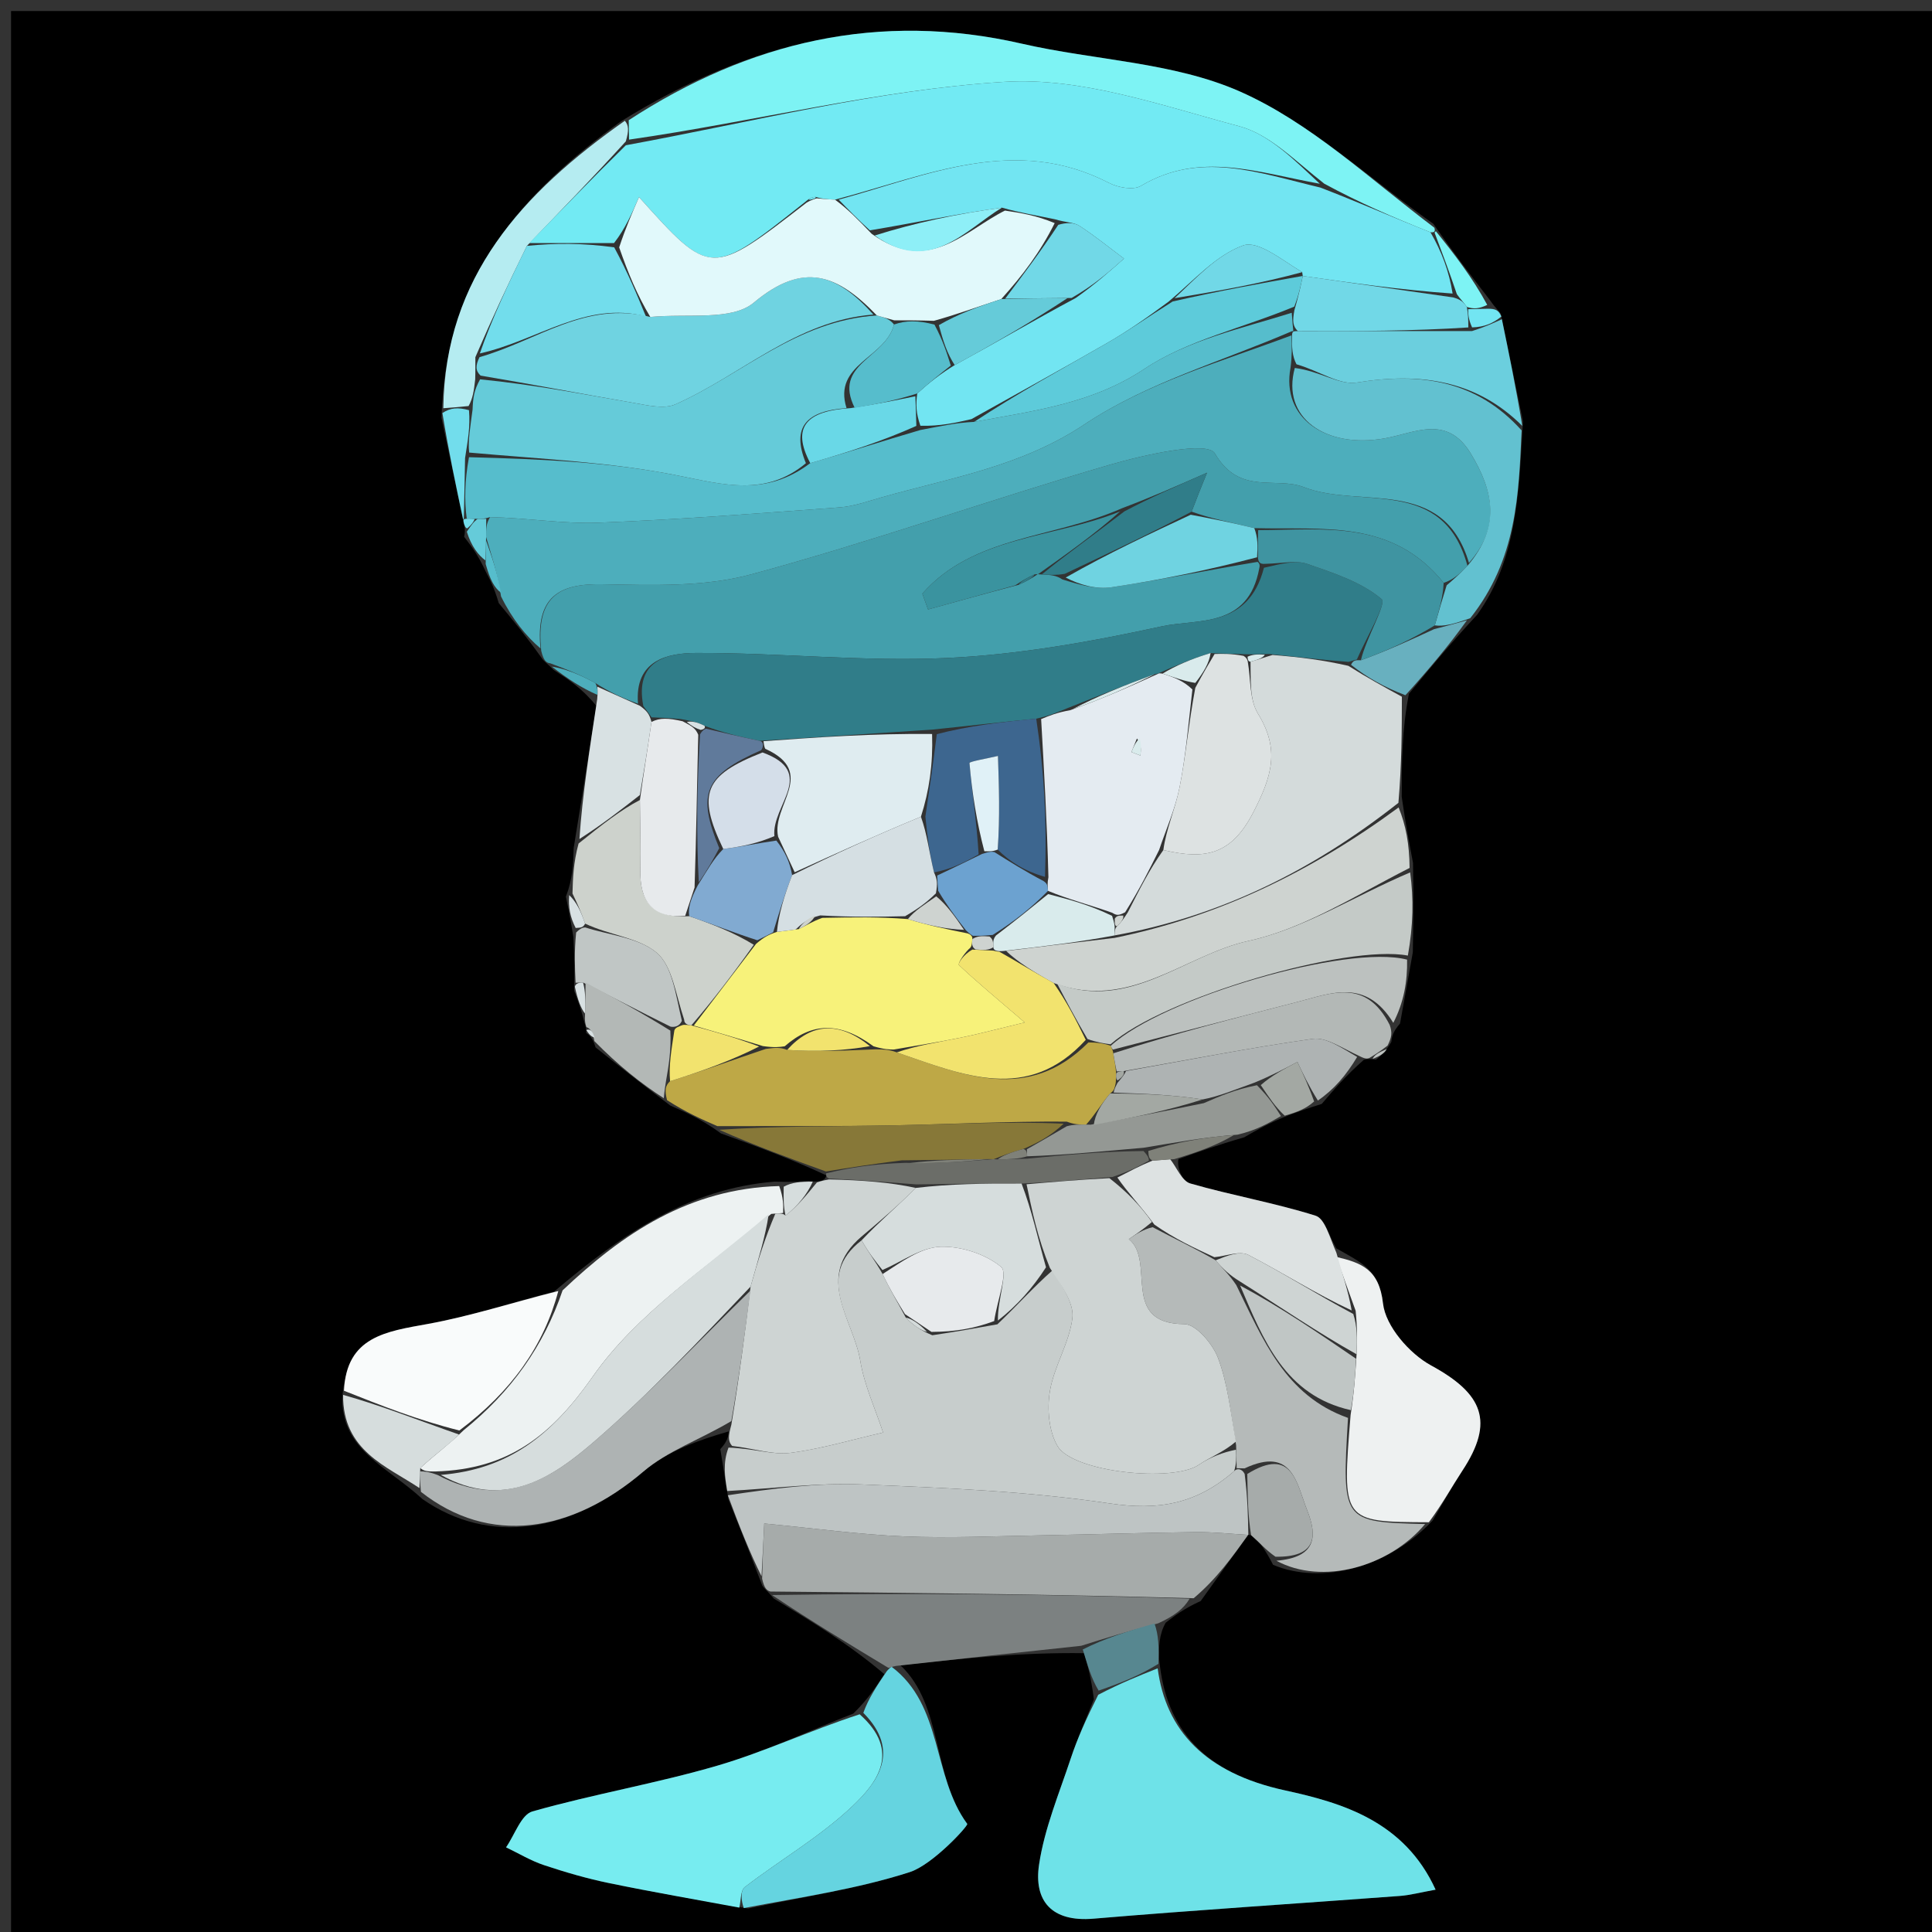 <svg version="1.1" id="Layer_1" xmlns="http://www.w3.org/2000/svg" xmlns:xlink="http://www.w3.org/1999/xlink" x="0px" y="0px"
	 width="100%" viewBox="0 0 175 175" enable-background="new 0 0 175 175" xml:space="preserve">
<rect x="0" y="0" width="175" height="175" fill="#333333" stroke="none"/>
<path fill="#000000" opacity="1" stroke="none" 
	d="
M1,61 
	C1,40.667 1,20.833 1,1 
	C59.333,1 117.667,1 176,1 
	C176,59.333 176,117.667 176,176 
	C117.667,176 59.333,176 1,176 
	C1,137.833 1,99.667 1,61 
M42.043,48.624 
	C42.683,49.458 43.322,50.293 43.994,51.766 
	C44.381,52.495 44.767,53.224 45.175,54.627 
	C46.427,56.138 47.678,57.649 49.067,59.605 
	C49.247,59.885 49.504,60.043 50.147,60.683 
	C51.44,61.513 52.732,62.342 54.027,63.95 
	C53.391,67.963 52.755,71.977 51.965,76.806 
	C51.929,78.182 51.892,79.558 51.26,81.221 
	C51.459,82.17 51.657,83.119 51.939,84.893 
	C52.005,86.269 52.071,87.645 52.004,89.735 
	C52.319,90.558 52.634,91.381 52.943,92.636 
	C52.943,92.636 53.119,93.032 53.1,93.569 
	C53.389,93.77 53.678,93.972 53.945,94.87 
	C56.009,96.511 58.072,98.152 60.721,100.143 
	C62.142,100.764 63.562,101.385 65.305,102.665 
	C68.474,103.814 71.642,104.963 74.835,106.458 
	C74.835,106.458 74.846,106.801 74.418,106.945 
	C74.418,106.945 73.995,107.102 73.245,106.97 
	C72.491,107.03 71.737,107.089 70.168,107.031 
	C62.405,107.66 56.402,111.724 50.182,116.998 
	C46.37,117.996 42.599,119.226 38.732,119.927 
	C34.982,120.607 31.381,121.056 30.997,126.72 
	C31.036,131.418 35.042,132.81 38.252,135.777 
	C44.326,140.011 51.755,138.86 58.277,133.294 
	C60.473,131.42 63.403,130.407 66.004,129.657 
	C65.965,130.092 65.927,130.527 65.245,131.263 
	C65.453,132.528 65.662,133.793 65.986,135.824 
	C66.972,138.28 67.958,140.736 69.052,143.636 
	C69.232,143.9 69.475,144.075 70.093,144.797 
	C73.505,146.864 76.917,148.932 80.1,151.642 
	C79.387,152.745 78.674,153.847 77.297,155.213 
	C73.207,156.808 69.203,158.696 65.006,159.924 
	C59.482,161.54 53.768,162.507 48.228,164.078 
	C47.207,164.368 46.624,166.206 45.839,167.33 
	C46.982,167.877 48.085,168.547 49.278,168.944 
	C51.211,169.589 53.181,170.161 55.175,170.572 
	C59.091,171.381 63.035,172.059 67.777,172.874 
	C72.67,171.825 77.667,171.102 82.406,169.575 
	C84.494,168.902 87.727,165.365 87.612,165.208 
	C84.421,160.867 85.439,154.483 81.552,150.831 
	C87.013,150.245 92.475,149.66 98.216,149.744 
	C98.53,150.885 98.845,152.027 99.084,153.924 
	C98.379,155.709 97.59,157.466 96.987,159.285 
	C95.935,162.457 94.612,165.61 94.12,168.88 
	C93.624,172.169 95.241,174.116 99.05,173.793 
	C108.294,173.011 117.553,172.425 126.805,171.734 
	C127.722,171.666 128.625,171.42 130.036,171.166 
	C127.214,164.976 121.606,163.305 116.41,162.176 
	C109.133,160.596 105.596,156.719 104.998,150.3 
	C104.976,149.202 104.953,148.104 105.589,146.984 
	C106.401,146.354 107.212,145.724 108.761,145.017 
	C110.193,143.021 111.625,141.025 113.052,139.027 
	C113.052,139.027 113.073,139.025 113.571,139.088 
	C114.096,139.73 114.621,140.372 115.316,141.742 
	C119.737,143.599 125.773,141.98 129.77,137.721 
	C130.669,136.208 131.512,134.659 132.477,133.189 
	C135.371,128.776 134.35,126.252 129.622,123.679 
	C127.66,122.611 125.501,120.119 125.273,118.07 
	C124.927,114.969 123.316,114.386 121.039,113.069 
	C120.426,112.048 120.014,110.384 119.163,110.117 
	C115.442,108.948 111.567,108.278 107.814,107.197 
	C107.059,106.979 106.594,105.757 106.74,104.991 
	C108.502,104.356 110.263,103.72 112.7,103.017 
	C113.809,102.375 114.918,101.734 116.712,101.023 
	C117.49,100.736 118.267,100.45 119.722,99.993 
	C120.827,98.697 121.932,97.401 123.538,95.997 
	C123.701,95.945 123.863,95.892 124.643,95.98 
	C125.051,95.656 125.459,95.332 126.026,94.377 
	C126.072,93.946 126.119,93.516 126.816,92.706 
	C127.155,90.801 127.494,88.896 127.973,86.259 
	C128.013,83.83 128.053,81.401 127.992,78.164 
	C127.662,76.442 127.331,74.721 126.966,72.168 
	C126.971,69.147 126.977,66.126 127.621,62.842 
	C129.482,60.583 131.343,58.325 133.794,55.691 
	C137.398,50.668 137.565,44.815 137.951,38.173 
	C137.314,35.087 136.676,32.001 135.944,28.434 
	C135.763,28.122 135.493,27.961 135.009,27.252 
	C133.373,25.136 131.737,23.02 129.834,20.274 
	C124.04,16.186 118.684,11.105 112.324,8.294 
	C106.283,5.624 99.16,5.472 92.57,3.959 
	C79.635,0.99 67.887,3.771 56.249,10.99 
	C47.329,17.45 40.301,25.084 39.991,37.85 
	C40.644,40.917 41.297,43.984 42.035,47.516 
	C42.035,47.516 42.192,47.961 42.043,48.624 
z"/>
<path fill="#439FAC" opacity="1" stroke="none" 
	d="
M49.836,60.078 
	C49.504,60.043 49.247,59.885 49.025,58.955 
	C48.516,54.09 50.569,52.846 54.564,52.921 
	C59.057,53.007 63.76,53.183 68.023,52.03 
	C78.942,49.077 89.63,45.279 100.495,42.107 
	C103.668,41.181 109.368,39.916 110.04,41.067 
	C112.29,44.917 115.516,43.12 118.128,44.133 
	C123.218,46.109 130.715,43.088 132.922,51.251 
	C132.202,52.013 131.62,52.516 130.768,52.796 
	C126.103,47.003 119.895,48.014 113.615,47.837 
	C111.463,47.312 109.66,46.968 107.938,46.344 
	C108.385,45.158 108.752,44.253 109.333,42.817 
	C106.435,44.091 104.231,45.06 101.642,46.032 
	C95.436,48.783 88.145,48.513 83.547,53.775 
	C83.719,54.251 83.891,54.728 84.063,55.204 
	C86.698,54.474 89.333,53.745 92.264,52.973 
	C93.048,52.624 93.535,52.317 94.009,52.004 
	C93.996,51.998 94.002,52.027 94.361,52.035 
	C95.195,52.078 95.672,52.112 96.228,52.484 
	C97.77,52.964 99.278,53.404 100.689,53.193 
	C105.088,52.537 109.451,51.634 113.912,50.895 
	C113.997,50.964 114.166,51.104 114.067,51.459 
	C113.075,56.951 108.445,56.034 105.246,56.731 
	C98.845,58.126 92.307,59.295 85.781,59.601 
	C78.221,59.956 70.612,59.118 63.025,59.146 
	C60.436,59.155 57.469,59.818 57.791,63.743 
	C56.357,63.214 55.231,62.706 53.928,61.871 
	C52.445,61.054 51.141,60.566 49.836,60.078 
z"/>
<path fill="#4DAEBC" opacity="1" stroke="none" 
	d="
M133.06,50.99 
	C130.715,43.088 123.218,46.109 118.128,44.133 
	C115.516,43.12 112.29,44.917 110.04,41.067 
	C109.368,39.916 103.668,41.181 100.495,42.107 
	C89.63,45.279 78.942,49.077 68.023,52.03 
	C63.76,53.183 59.057,53.007 54.564,52.921 
	C50.569,52.846 48.516,54.09 48.957,58.733 
	C47.678,57.649 46.427,56.138 45.383,54.021 
	C45.074,51.935 44.556,50.454 44.03,48.643 
	C44.029,47.874 44.036,47.435 44.39,46.84 
	C47.897,46.924 51.068,47.466 54.213,47.345 
	C61.505,47.063 68.787,46.494 76.068,45.957 
	C77.36,45.861 78.632,45.395 79.896,45.038 
	C86.163,43.265 92.5,42.267 98.274,38.412 
	C103.874,34.674 110.677,32.738 116.979,30.38 
	C117.02,31.49 117.035,32.231 116.896,33.307 
	C116.045,37.843 120.068,40.638 125.393,39.712 
	C128.139,39.234 131.047,37.497 133.221,41.079 
	C135.299,44.5 135.937,47.73 133.06,50.99 
z"/>
<path fill="#6EE2E8" opacity="1" stroke="none" 
	d="
M104.862,151.116 
	C105.596,156.719 109.133,160.596 116.41,162.176 
	C121.606,163.305 127.214,164.976 130.036,171.166 
	C128.625,171.42 127.722,171.666 126.805,171.734 
	C117.553,172.425 108.294,173.011 99.05,173.793 
	C95.241,174.116 93.624,172.169 94.12,168.88 
	C94.612,165.61 95.935,162.457 96.987,159.285 
	C97.59,157.466 98.379,155.709 99.477,153.513 
	C101.534,152.44 103.198,151.778 104.862,151.116 
z"/>
<path fill="#C7CDCC" opacity="1" stroke="none" 
	d="
M65.87,135.058 
	C65.662,133.793 65.453,132.528 65.99,131.122 
	C68.357,131.213 70.024,131.802 71.589,131.6 
	C74.421,131.235 77.193,130.398 79.99,129.758 
	C79.28,127.595 78.289,125.478 77.923,123.258 
	C77.309,119.534 73.708,115.691 78.045,112.346 
	C78.678,113.471 79.305,114.255 79.946,115.402 
	C80.632,116.855 81.303,117.944 82.043,119.342 
	C82.758,120.08 83.404,120.511 84.448,120.946 
	C86.564,120.634 88.284,120.32 90.344,119.956 
	C92.122,118.271 93.559,116.635 95.349,115.057 
	C96.222,116.554 97.307,118.066 97.135,119.419 
	C96.85,121.664 95.475,123.76 95.1,126.009 
	C94.833,127.606 94.997,129.618 95.782,130.974 
	C97.167,133.366 106.243,134.285 108.578,132.688 
	C109.608,131.984 110.817,131.54 111.96,131.313 
	C111.989,132.096 112.002,132.543 111.79,133.254 
	C108.332,136.279 104.856,136.826 100.528,136.181 
	C93.127,135.078 85.588,134.766 78.094,134.462 
	C74.034,134.297 69.946,134.836 65.87,135.058 
z"/>
<path fill="#77ECF0" opacity="1" stroke="none" 
	d="
M66.967,172.792 
	C63.035,172.059 59.091,171.381 55.175,170.572 
	C53.181,170.161 51.211,169.589 49.278,168.944 
	C48.085,168.547 46.982,167.877 45.839,167.33 
	C46.624,166.206 47.207,164.368 48.228,164.078 
	C53.768,162.507 59.482,161.54 65.006,159.924 
	C69.203,158.696 73.207,156.808 77.868,155.279 
	C81.66,158.643 79.439,161.498 77.179,163.632 
	C74.256,166.393 70.685,168.46 67.469,170.926 
	C67.064,171.237 67.123,172.155 66.967,172.792 
z"/>
<path fill="#7DF3F4" opacity="1" stroke="none" 
	d="
M56.949,10.887 
	C67.887,3.771 79.635,0.99 92.57,3.959 
	C99.16,5.472 106.283,5.624 112.324,8.294 
	C118.684,11.105 124.04,16.186 129.927,20.628 
	C130.02,20.982 129.939,21.061 129.574,21.041 
	C126.145,19.677 123.08,18.334 119.958,16.643 
	C117.365,14.625 115.037,12.179 112.254,11.436 
	C105.262,9.571 97.97,6.975 90.969,7.413 
	C79.568,8.126 68.302,11.023 56.978,12.647 
	C56.968,11.825 56.958,11.356 56.949,10.887 
z"/>
<path fill="#D4DBDB" opacity="1" stroke="none" 
	d="
M126.982,63.106 
	C126.977,66.126 126.971,69.147 126.668,72.721 
	C118.732,78.983 110.332,83.035 100.957,84.73 
	C100.96,84.504 100.967,84.051 101.186,83.909 
	C101.6,83.485 101.797,83.202 102.165,82.625 
	C103.222,80.552 104.106,78.773 105.376,76.997 
	C109.244,77.912 111.551,77.389 113.515,73.598 
	C115.213,70.318 115.946,67.889 113.951,64.651 
	C113.164,63.374 113.305,61.526 113.271,59.935 
	C113.969,59.753 114.42,59.573 115.267,59.326 
	C117.745,59.521 119.829,59.784 122.132,60.311 
	C123.895,61.419 125.439,62.263 126.982,63.106 
z"/>
<path fill="#CED4D3" opacity="1" stroke="none" 
	d="
M78.04,112.004 
	C73.708,115.691 77.309,119.534 77.923,123.258 
	C78.289,125.478 79.28,127.595 79.99,129.758 
	C77.193,130.398 74.421,131.235 71.589,131.6 
	C70.024,131.802 68.357,131.213 66.312,130.971 
	C65.927,130.527 65.965,130.092 66.245,129.052 
	C66.981,124.598 67.476,120.75 67.987,116.539 
	C68.666,114.108 69.329,112.039 70.228,109.938 
	C70.462,109.904 70.936,109.872 71.147,110.107 
	C72.238,109.262 73.116,108.182 73.995,107.102 
	C73.995,107.102 74.418,106.945 75.088,106.831 
	C78.177,106.905 80.597,107.093 82.954,107.601 
	C81.274,109.282 79.657,110.643 78.04,112.004 
z"/>
<path fill="#A6ABAA" opacity="1" stroke="none" 
	d="
M113.057,139.03 
	C111.625,141.025 110.193,143.021 108.125,144.767 
	C94.919,144.399 82.35,144.28 69.782,144.161 
	C69.475,144.075 69.232,143.9 69.033,142.999 
	C69.09,140.788 69.165,139.215 69.224,137.999 
	C73.848,138.442 77.866,138.999 81.901,139.167 
	C85.991,139.337 90.097,139.144 94.195,139.072 
	C98.889,138.989 103.582,138.833 108.277,138.776 
	C109.869,138.756 111.464,138.939 113.057,139.03 
z"/>
<path fill="#BEA846" opacity="1" stroke="none" 
	d="
M64.983,102.006 
	C63.562,101.385 62.142,100.764 60.421,99.652 
	C60.19,98.745 60.26,98.33 60.696,97.934 
	C63.716,96.984 66.369,96.014 69.366,95.009 
	C70.166,94.906 70.623,94.839 71.303,95.098 
	C74.026,95.293 76.525,95.163 79.347,95.045 
	C80.102,95.061 80.534,95.063 81.231,95.325 
	C87.281,97.403 93.11,99.927 98.59,94.422 
	C99.361,94.424 99.977,94.508 100.616,94.725 
	C100.641,94.857 100.799,95.075 100.841,95.407 
	C100.97,96.175 101.057,96.612 101.103,97.272 
	C101.062,97.494 101.107,97.945 101.04,98.199 
	C100.94,98.625 100.908,98.797 100.554,99.046 
	C99.707,100.05 99.182,100.977 98.364,101.888 
	C97.679,101.858 97.288,101.844 96.618,101.596 
	C91.25,101.559 86.161,101.828 81.069,101.93 
	C75.709,102.038 70.345,101.987 64.983,102.006 
z"/>
<path fill="#B5BAB9" opacity="1" stroke="none" 
	d="
M112.016,132.99 
	C112.002,132.543 111.989,132.096 111.966,130.911 
	C111.443,127.762 111.187,125.252 110.316,122.977 
	C109.832,121.712 108.327,119.944 107.275,119.938 
	C101.4,119.91 104.726,114.219 102.244,112.238 
	C102.891,111.799 103.538,111.36 104.406,111.157 
	C106.416,112.222 108.206,113.049 110.113,114.157 
	C110.809,114.973 111.389,115.507 111.982,116.405 
	C114.428,121.365 116.379,126.397 122.102,128.433 
	C121.55,137.854 121.55,137.854 129.087,138.05 
	C125.773,141.98 119.737,143.599 115.614,141.371 
	C119.197,141.069 119.362,139.213 118.408,136.814 
	C117.446,134.393 117.097,130.961 112.732,133.007 
	C112.493,133.002 112.016,132.99 112.016,132.99 
z"/>
<path fill="#EDF2F2" opacity="1" stroke="none" 
	d="
M70.936,109.872 
	C70.936,109.872 70.462,109.904 69.863,109.955 
	C63.973,114.836 57.691,118.972 53.683,124.699 
	C49.942,130.047 46.048,133.09 39.452,133.285 
	C38.795,133.289 38.419,133.283 38.069,132.976 
	C39.389,131.755 40.683,130.835 42,129.546 
	C46.326,126.041 49.255,121.905 50.96,116.88 
	C56.402,111.724 62.405,107.66 70.581,107.432 
	C70.974,108.513 70.955,109.192 70.936,109.872 
z"/>
<path fill="#EEF1F1" opacity="1" stroke="none" 
	d="
M129.428,137.885 
	C121.55,137.854 121.55,137.854 122.338,128.161 
	C122.676,125.997 122.753,124.535 122.88,122.67 
	C122.933,121.194 122.936,120.12 122.793,118.725 
	C122.115,116.887 121.583,115.369 121.05,113.852 
	C123.316,114.386 124.927,114.969 125.273,118.07 
	C125.501,120.119 127.66,122.611 129.622,123.679 
	C134.35,126.252 135.371,128.776 132.477,133.189 
	C131.512,134.659 130.669,136.208 129.428,137.885 
z"/>
<path fill="#BEC4C4" opacity="1" stroke="none" 
	d="
M111.79,133.254 
	C112.016,132.99 112.493,133.002 112.739,133.507 
	C113.015,135.683 113.044,137.354 113.073,139.025 
	C113.073,139.025 113.052,139.027 113.055,139.028 
	C111.464,138.939 109.869,138.756 108.277,138.776 
	C103.582,138.833 98.889,138.989 94.195,139.072 
	C90.097,139.144 85.991,139.337 81.901,139.167 
	C77.866,138.999 73.848,138.442 69.224,137.999 
	C69.165,139.215 69.09,140.788 68.979,142.777 
	C67.958,140.736 66.972,138.28 65.928,135.441 
	C69.946,134.836 74.034,134.297 78.094,134.462 
	C85.588,134.766 93.127,135.078 100.528,136.181 
	C104.856,136.826 108.332,136.279 111.79,133.254 
z"/>
<path fill="#AEB3B3" opacity="1" stroke="none" 
	d="
M38.044,133.278 
	C38.419,133.283 38.795,133.289 39.642,133.607 
	C45.666,136.799 50.012,133.872 53.856,130.547 
	C58.798,126.272 63.287,121.475 67.972,116.902 
	C67.476,120.75 66.981,124.598 66.242,128.723 
	C63.403,130.407 60.473,131.42 58.277,133.294 
	C51.755,138.86 44.326,140.011 38.13,135.131 
	C38.021,134.083 38.032,133.68 38.044,133.278 
z"/>
<path fill="#CED3D0" opacity="1" stroke="none" 
	d="
M100.953,84.956 
	C110.332,83.035 118.732,78.983 126.686,73.137 
	C127.331,74.721 127.662,76.442 127.681,78.617 
	C122.626,81.195 118.062,84.141 113.091,85.226 
	C107.313,86.487 102.335,91.611 95.443,89.043 
	C93.654,88.06 92.178,87.133 91.132,86.136 
	C94.692,85.696 97.823,85.326 100.953,84.956 
z"/>
<path fill="#65D4E0" opacity="1" stroke="none" 
	d="
M67.372,172.833 
	C67.123,172.155 67.064,171.237 67.469,170.926 
	C70.685,168.46 74.256,166.393 77.179,163.632 
	C79.439,161.498 81.66,158.643 78.2,155.147 
	C78.674,153.847 79.387,152.745 80.324,151.377 
	C80.548,151.112 80.75,150.969 80.75,150.969 
	C85.439,154.483 84.421,160.867 87.612,165.208 
	C87.727,165.365 84.494,168.902 82.406,169.575 
	C77.667,171.102 72.67,171.825 67.372,172.833 
z"/>
<path fill="#7C8181" opacity="1" stroke="none" 
	d="
M81.151,150.9 
	C80.75,150.969 80.548,151.112 80.439,151.055 
	C76.917,148.932 73.505,146.864 69.938,144.479 
	C82.35,144.28 94.919,144.399 107.756,144.806 
	C107.212,145.724 106.401,146.354 104.902,147.043 
	C102.122,147.76 100.029,148.417 97.937,149.075 
	C92.475,149.66 87.013,150.245 81.151,150.9 
z"/>
<path fill="#62C1D0" opacity="1" stroke="none" 
	d="
M132.922,51.251 
	C135.937,47.73 135.299,44.5 133.221,41.079 
	C131.047,37.497 128.139,39.234 125.393,39.712 
	C120.068,40.638 116.045,37.843 117.283,33.331 
	C119.524,33.606 121.342,34.903 122.907,34.648 
	C128.678,33.709 133.745,34.451 137.827,38.985 
	C137.565,44.815 137.398,50.668 133.174,55.996 
	C131.669,56.53 130.784,56.759 129.964,56.647 
	C130.365,55.211 130.701,54.114 131.038,53.018 
	C131.62,52.516 132.202,52.013 132.922,51.251 
z"/>
<path fill="#F9FBFB" opacity="1" stroke="none" 
	d="
M50.571,116.939 
	C49.255,121.905 46.326,126.041 41.609,129.573 
	C37.849,128.635 34.503,127.304 31.157,125.973 
	C31.381,121.056 34.982,120.607 38.732,119.927 
	C42.599,119.226 46.37,117.996 50.571,116.939 
z"/>
<path fill="#C4CAC7" opacity="1" stroke="none" 
	d="
M95.756,89.099 
	C102.335,91.611 107.313,86.487 113.091,85.226 
	C118.062,84.141 122.626,81.195 127.732,79.022 
	C128.053,81.401 128.013,83.83 127.524,86.557 
	C122.02,85.506 105.36,90.373 100.592,94.592 
	C99.977,94.508 99.361,94.424 98.504,94.111 
	C97.426,92.287 96.591,90.693 95.756,89.099 
z"/>
<path fill="#DDE2E2" opacity="1" stroke="none" 
	d="
M121.045,113.461 
	C121.583,115.369 122.115,116.887 122.433,118.7 
	C119.185,117.196 116.207,115.29 113.08,113.671 
	C112.298,113.266 111.037,113.783 109.996,113.876 
	C108.206,113.049 106.416,112.222 104.564,110.924 
	C103.311,109.225 102.12,107.997 101.212,106.662 
	C102.353,106.081 103.211,105.606 104.391,105.129 
	C105.14,105.084 105.568,105.042 105.995,104.999 
	C106.594,105.757 107.059,106.979 107.814,107.197 
	C111.567,108.278 115.442,108.948 119.163,110.117 
	C120.014,110.384 120.426,112.048 121.045,113.461 
z"/>
<path fill="#CDD2CC" opacity="1" stroke="none" 
	d="
M51.856,80.935 
	C51.892,79.558 51.929,78.182 52.407,76.406 
	C54.552,74.675 56.255,73.346 57.963,72.465 
	C57.983,74.879 58.046,76.844 58.003,78.806 
	C57.941,81.611 59.057,83.19 62.43,82.987 
	C64.661,83.757 66.524,84.504 68.279,85.576 
	C66.394,88.232 64.617,90.563 62.62,92.88 
	C62.4,92.866 61.967,92.775 61.973,92.369 
	C61.188,90.021 60.895,87.489 59.476,86.292 
	C57.841,84.915 55.212,84.717 52.999,83.66 
	C52.608,82.52 52.232,81.727 51.856,80.935 
z"/>
<path fill="#6BCFDE" opacity="1" stroke="none" 
	d="
M137.889,38.579 
	C133.745,34.451 128.678,33.709 122.907,34.648 
	C121.342,34.903 119.524,33.606 117.435,32.996 
	C117.035,32.231 117.02,31.49 117.029,30.377 
	C117.051,30.004 117.148,29.99 117.558,29.991 
	C122.98,29.991 127.991,29.99 133.343,29.986 
	C134.468,29.627 135.254,29.271 136.039,28.915 
	C136.676,32.001 137.314,35.087 137.889,38.579 
z"/>
<path fill="#BCC1BF" opacity="1" stroke="none" 
	d="
M100.616,94.725 
	C105.36,90.373 122.02,85.506 127.454,86.924 
	C127.494,88.896 127.155,90.801 126.205,92.651 
	C123.715,88.596 120.581,89.966 117.596,90.735 
	C111.996,92.176 106.398,93.628 100.799,95.075 
	C100.799,95.075 100.641,94.857 100.616,94.725 
z"/>
<path fill="#877838" opacity="1" stroke="none" 
	d="
M65.144,102.335 
	C70.345,101.987 75.709,102.038 81.069,101.93 
	C86.161,101.828 91.25,101.559 96.345,101.782 
	C95.238,102.835 94.126,103.468 92.68,104.081 
	C91.561,104.376 90.776,104.691 89.996,105.006 
	C90.002,105.005 90.01,104.996 89.568,104.989 
	C86.785,105.031 84.446,105.08 81.675,105.105 
	C79.1,105.424 76.955,105.768 74.811,106.112 
	C71.642,104.963 68.474,103.814 65.144,102.335 
z"/>
<path fill="#B3B8B6" opacity="1" stroke="none" 
	d="
M100.841,95.407 
	C106.398,93.628 111.996,92.176 117.596,90.735 
	C120.581,89.966 123.715,88.596 125.88,92.841 
	C126.119,93.516 126.072,93.946 125.683,94.714 
	C124.903,95.314 124.464,95.577 124.026,95.84 
	C123.863,95.892 123.701,95.945 123.181,95.681 
	C121.512,94.913 120.125,93.928 118.901,94.1 
	C113.241,94.896 107.625,96.014 101.781,97.018 
	C101.568,97.019 101.144,97.05 101.144,97.05 
	C101.057,96.612 100.97,96.175 100.841,95.407 
z"/>
<path fill="#D8E1E3" opacity="1" stroke="none" 
	d="
M57.958,72.016 
	C56.255,73.346 54.552,74.675 52.485,75.998 
	C52.755,71.977 53.391,67.963 54.095,63.321 
	C54.164,62.692 54.106,62.199 54.106,62.199 
	C55.231,62.706 56.357,63.214 57.963,63.931 
	C58.634,64.419 58.825,64.697 59.011,65.393 
	C58.658,67.88 58.308,69.948 57.958,72.016 
z"/>
<path fill="#AEB3B3" opacity="1" stroke="none" 
	d="
M101.994,97.016 
	C107.625,96.014 113.241,94.896 118.901,94.1 
	C120.125,93.928 121.512,94.913 122.931,95.736 
	C121.932,97.401 120.827,98.697 119.372,99.686 
	C118.521,98.316 118.02,97.253 117.519,96.19 
	C116.346,96.809 115.173,97.427 113.654,98.055 
	C111.886,98.683 110.465,99.302 108.94,99.586 
	C106.182,99.158 103.529,99.063 100.876,98.969 
	C100.908,98.797 100.94,98.625 101.224,98.085 
	C101.701,97.521 101.873,97.288 101.994,97.016 
z"/>
<path fill="#B5ECF1" opacity="1" stroke="none" 
	d="
M56.599,10.938 
	C56.958,11.356 56.968,11.825 56.688,12.805 
	C53.581,16.215 50.762,19.115 47.729,22.27 
	C46.038,25.69 44.561,28.856 43.058,32.355 
	C43.05,33.136 43.069,33.582 43.043,34.367 
	C42.923,35.378 42.847,36.051 42.445,36.778 
	C41.465,36.88 40.81,36.929 40.155,36.978 
	C40.301,25.084 47.329,17.45 56.599,10.938 
z"/>
<path fill="#949894" opacity="1" stroke="none" 
	d="
M109.044,99.92 
	C110.465,99.302 111.886,98.683 113.853,98.299 
	C114.942,99.386 115.485,100.239 116.028,101.092 
	C114.918,101.734 113.809,102.375 112.105,102.777 
	C109.01,103.011 106.509,103.485 103.568,103.965 
	C99.767,104.298 96.406,104.624 93.038,104.738 
	C93.032,104.526 93.014,104.1 93.014,104.1 
	C94.126,103.468 95.238,102.835 96.624,102.016 
	C97.288,101.844 97.679,101.858 98.785,101.872 
	C102.68,101.221 105.862,100.571 109.044,99.92 
z"/>
<path fill="#6B6D68" opacity="1" stroke="none" 
	d="
M93.045,104.951 
	C96.406,104.624 99.767,104.298 103.576,104.259 
	C104.038,104.741 104.053,104.936 104.069,105.131 
	C103.211,105.606 102.353,106.081 100.772,106.608 
	C97.695,106.864 95.339,107.067 92.535,107.209 
	C89.062,107.193 86.039,107.237 83.017,107.282 
	C80.597,107.093 78.177,106.905 75.302,106.759 
	C74.846,106.801 74.835,106.458 74.823,106.285 
	C76.955,105.768 79.1,105.424 81.965,105.332 
	C85.127,105.388 87.569,105.192 90.01,104.996 
	C90.01,104.996 90.002,105.005 90.378,105.017 
	C91.517,105.003 92.281,104.977 93.045,104.951 
z"/>
<path fill="#C0C6C5" opacity="1" stroke="none" 
	d="
M53.014,84.008 
	C55.212,84.717 57.841,84.915 59.476,86.292 
	C60.895,87.489 61.188,90.021 61.764,92.467 
	C61.549,92.971 61.096,93.059 60.745,92.996 
	C57.942,91.621 55.489,90.31 52.812,88.996 
	C52.587,88.994 52.138,89.021 52.138,89.021 
	C52.071,87.645 52.005,86.269 52.187,84.467 
	C52.628,84.029 52.821,84.019 53.014,84.008 
z"/>
<path fill="#B3B8B6" opacity="1" stroke="none" 
	d="
M53.037,88.998 
	C55.489,90.31 57.942,91.621 60.721,93.352 
	C60.807,95.152 60.568,96.533 60.329,97.914 
	C60.26,98.33 60.19,98.745 60.128,99.477 
	C58.072,98.152 56.009,96.511 53.841,94.306 
	C53.657,93.396 53.451,93.159 53.119,93.032 
	C53.119,93.032 52.943,92.636 52.988,92.021 
	C53.034,90.603 53.035,89.8 53.037,88.998 
z"/>
<path fill="#A6ABAA" opacity="1" stroke="none" 
	d="
M113.322,139.057 
	C113.044,137.354 113.015,135.683 112.978,133.512 
	C117.097,130.961 117.446,134.393 118.408,136.814 
	C119.362,139.213 119.197,141.069 115.53,141.007 
	C114.621,140.372 114.096,139.73 113.322,139.057 
z"/>
<path fill="#D6DDDD" opacity="1" stroke="none" 
	d="
M31.077,126.347 
	C34.503,127.304 37.849,128.635 41.586,129.94 
	C40.683,130.835 39.389,131.755 38.069,132.976 
	C38.032,133.68 38.021,134.083 37.994,134.79 
	C35.042,132.81 31.036,131.418 31.077,126.347 
z"/>
<path fill="#68B0BF" opacity="1" stroke="none" 
	d="
M129.899,56.988 
	C130.784,56.759 131.669,56.53 132.879,56.184 
	C131.343,58.325 129.482,60.583 127.301,62.974 
	C125.439,62.263 123.895,61.419 122.376,60.218 
	C122.568,59.82 122.736,59.779 123.269,59.808 
	C125.722,58.914 127.811,57.951 129.899,56.988 
z"/>
<path fill="#578790" opacity="1" stroke="none" 
	d="
M98.076,149.409 
	C100.029,148.417 102.122,147.76 104.573,147.054 
	C104.953,148.104 104.976,149.202 104.93,150.708 
	C103.198,151.778 101.534,152.44 99.514,153.135 
	C98.845,152.027 98.53,150.885 98.076,149.409 
z"/>
<path fill="#72DDEC" opacity="1" stroke="none" 
	d="
M40.073,37.414 
	C40.81,36.929 41.465,36.88 42.48,37.153 
	C42.607,38.676 42.374,39.877 42.125,41.498 
	C42.084,43.601 42.059,45.284 42.012,46.989 
	C41.992,47.009 41.95,47.051 41.95,47.051 
	C41.297,43.984 40.644,40.917 40.073,37.414 
z"/>
<path fill="#A3A8A3" opacity="1" stroke="none" 
	d="
M116.37,101.057 
	C115.485,100.239 114.942,99.386 114.2,98.289 
	C115.173,97.427 116.346,96.809 117.519,96.19 
	C118.02,97.253 118.521,98.316 119.033,99.771 
	C118.267,100.45 117.49,100.736 116.37,101.057 
z"/>
<path fill="#7F8179" opacity="1" stroke="none" 
	d="
M104.391,105.129 
	C104.053,104.936 104.038,104.741 104.015,104.252 
	C106.509,103.485 109.01,103.011 111.768,102.811 
	C110.263,103.72 108.502,104.356 106.367,104.995 
	C105.568,105.042 105.14,105.084 104.391,105.129 
z"/>
<path fill="#7DF3F4" opacity="1" stroke="none" 
	d="
M130.06,20.943 
	C131.737,23.02 133.373,25.136 134.713,27.617 
	C133.94,27.989 133.463,27.997 132.866,27.8 
	C132.55,27.338 132.307,27.138 131.962,26.646 
	C131.251,24.551 130.595,22.806 129.939,21.061 
	C129.939,21.061 130.02,20.982 130.06,20.943 
z"/>
<path fill="#D6DDDD" opacity="1" stroke="none" 
	d="
M71.147,110.107 
	C70.955,109.192 70.974,108.513 70.988,107.491 
	C71.737,107.089 72.491,107.03 73.62,107.036 
	C73.116,108.182 72.238,109.262 71.147,110.107 
z"/>
<path fill="#56BDCC" opacity="1" stroke="none" 
	d="
M44.038,48.973 
	C44.556,50.454 45.074,51.935 45.373,53.685 
	C44.767,53.224 44.381,52.495 43.993,51.088 
	C44.007,49.93 44.023,49.451 44.038,48.973 
z"/>
<path fill="#4DAEBC" opacity="1" stroke="none" 
	d="
M53.928,61.871 
	C54.106,62.199 54.164,62.692 54.094,62.932 
	C52.732,62.342 51.44,61.513 49.992,60.381 
	C51.141,60.566 52.445,61.054 53.928,61.871 
z"/>
<path fill="#65CBD9" opacity="1" stroke="none" 
	d="
M44.03,48.643 
	C44.023,49.451 44.007,49.93 43.976,50.768 
	C43.322,50.293 42.683,49.458 42.286,48.163 
	C42.735,47.501 42.893,47.268 43.264,47.001 
	C43.696,46.998 43.869,46.996 44.042,46.995 
	C44.036,47.435 44.029,47.874 44.03,48.643 
z"/>
<path fill="#D8E1E3" opacity="1" stroke="none" 
	d="
M52.999,83.66 
	C52.821,84.019 52.628,84.029 52.145,84.055 
	C51.657,83.119 51.459,82.17 51.558,81.078 
	C52.232,81.727 52.608,82.52 52.999,83.66 
z"/>
<path fill="#72E5F2" opacity="1" stroke="none" 
	d="
M132.986,28.005 
	C133.463,27.997 133.94,27.989 134.775,27.966 
	C135.493,27.961 135.763,28.122 135.992,28.674 
	C135.254,29.271 134.468,29.627 133.341,29.655 
	C132.995,28.887 132.99,28.446 132.986,28.005 
z"/>
<path fill="#D8E1E3" opacity="1" stroke="none" 
	d="
M52.812,88.996 
	C53.035,89.8 53.034,90.603 52.991,91.804 
	C52.634,91.381 52.319,90.558 52.071,89.378 
	C52.138,89.021 52.587,88.994 52.812,88.996 
z"/>
<path fill="#BCC1BF" opacity="1" stroke="none" 
	d="
M124.335,95.91 
	C124.464,95.577 124.903,95.314 125.604,95.029 
	C125.459,95.332 125.051,95.656 124.335,95.91 
z"/>
<path fill="#D8E1E3" opacity="1" stroke="none" 
	d="
M53.11,93.3 
	C53.451,93.159 53.657,93.396 53.852,93.958 
	C53.678,93.972 53.389,93.77 53.11,93.3 
z"/>
<path fill="#72DDEC" opacity="1" stroke="none" 
	d="
M43.005,47.003 
	C42.893,47.268 42.735,47.501 42.361,47.832 
	C42.192,47.961 42.035,47.516 41.992,47.284 
	C41.95,47.051 41.992,47.009 42.256,46.987 
	C42.52,46.964 43.005,47.003 43.005,47.003 
z"/>
<path fill="#307D89" opacity="1" stroke="none" 
	d="
M122.905,59.739 
	C122.736,59.779 122.568,59.82 122.156,59.953 
	C119.829,59.784 117.745,59.521 114.961,59.236 
	C113.84,59.252 113.42,59.291 112.632,59.254 
	C111.516,59.199 110.768,59.218 109.656,59.153 
	C107.861,59.698 106.43,60.328 104.983,60.965 
	C104.968,60.971 104.961,61.004 104.593,61.065 
	C101.815,62.091 99.404,63.056 96.721,64.132 
	C95.734,64.54 95.02,64.838 93.861,65.1 
	C90.559,65.411 87.702,65.759 84.419,66.09 
	C79.05,66.428 74.105,66.783 68.781,67.099 
	C66.919,66.708 65.437,66.355 63.819,65.743 
	C63.131,65.389 62.58,65.295 61.656,65.131 
	C60.528,65.032 59.771,65.003 59.015,64.975 
	C58.825,64.697 58.634,64.419 58.272,63.953 
	C57.469,59.818 60.436,59.155 63.025,59.146 
	C70.612,59.118 78.221,59.956 85.781,59.601 
	C92.307,59.295 98.845,58.126 105.246,56.731 
	C108.445,56.034 113.075,56.951 114.487,51.429 
	C116.151,51.035 117.4,50.727 118.42,51.08 
	C120.786,51.899 123.316,52.714 125.151,54.271 
	C125.615,54.666 123.717,57.842 122.905,59.739 
z"/>
<path fill="#3F94A1" opacity="1" stroke="none" 
	d="
M123.269,59.808 
	C123.717,57.842 125.615,54.666 125.151,54.271 
	C123.316,52.714 120.786,51.899 118.42,51.08 
	C117.4,50.727 116.151,51.035 114.586,51.073 
	C114.166,51.104 113.997,50.964 113.95,50.547 
	C113.923,49.426 113.944,48.722 113.964,48.018 
	C119.895,48.014 126.103,47.003 130.768,52.796 
	C130.701,54.114 130.365,55.211 129.964,56.647 
	C127.811,57.951 125.722,58.914 123.269,59.808 
z"/>
<path fill="#6FD3E1" opacity="1" stroke="none" 
	d="
M113.615,47.837 
	C113.944,48.722 113.923,49.426 113.865,50.478 
	C109.451,51.634 105.088,52.537 100.689,53.193 
	C99.278,53.404 97.77,52.964 96.53,52.315 
	C100.455,50.081 104.156,48.352 107.857,46.624 
	C109.66,46.968 111.463,47.312 113.615,47.837 
z"/>
<path fill="#3A939F" opacity="1" stroke="none" 
	d="
M91.967,53.015 
	C89.333,53.745 86.698,54.474 84.063,55.204 
	C83.891,54.728 83.719,54.251 83.547,53.775 
	C88.145,48.513 95.436,48.783 101.467,46.321 
	C99.119,48.414 96.56,50.22 94.002,52.027 
	C94.002,52.027 93.996,51.998 93.709,52.028 
	C92.938,52.377 92.453,52.696 91.967,53.015 
z"/>
<path fill="#307D89" opacity="1" stroke="none" 
	d="
M94.361,52.035 
	C96.56,50.22 99.119,48.414 101.852,46.318 
	C104.231,45.06 106.435,44.091 109.333,42.817 
	C108.752,44.253 108.385,45.158 107.938,46.344 
	C104.156,48.352 100.455,50.081 96.451,51.977 
	C95.672,52.112 95.195,52.078 94.361,52.035 
z"/>
<path fill="#307D89" opacity="1" stroke="none" 
	d="
M92.264,52.973 
	C92.453,52.696 92.938,52.377 93.723,52.034 
	C93.535,52.317 93.048,52.624 92.264,52.973 
z"/>
<path fill="#56BDCC" opacity="1" stroke="none" 
	d="
M43.264,47.001 
	C43.005,47.003 42.52,46.964 42.276,46.966 
	C42.059,45.284 42.084,43.601 42.48,41.413 
	C49.048,41.584 55.327,41.855 61.414,43.077 
	C65.574,43.911 69.376,44.985 73.394,41.95 
	C76.861,40.949 79.933,39.955 83.37,38.949 
	C85.153,38.613 86.571,38.29 88.235,38.214 
	C93.674,37.199 98.911,36.579 103.675,33.404 
	C107.582,30.8 112.518,29.741 117.005,28.331 
	C117.058,29.106 117.103,29.548 117.148,29.99 
	C117.148,29.99 117.051,30.004 117.002,30.007 
	C110.677,32.738 103.874,34.674 98.274,38.412 
	C92.5,42.267 86.163,43.265 79.896,45.038 
	C78.632,45.395 77.36,45.861 76.068,45.957 
	C68.787,46.494 61.505,47.063 54.213,47.345 
	C51.068,47.466 47.897,46.924 44.39,46.84 
	C43.869,46.996 43.696,46.998 43.264,47.001 
z"/>
<path fill="#CED4D3" opacity="1" stroke="none" 
	d="
M92.984,107.27 
	C95.339,107.067 97.695,106.864 100.49,106.715 
	C102.12,107.997 103.311,109.225 104.343,110.687 
	C103.538,111.36 102.891,111.799 102.244,112.238 
	C104.726,114.219 101.4,119.91 107.275,119.938 
	C108.327,119.944 109.832,121.712 110.316,122.977 
	C111.187,125.252 111.443,127.762 111.951,130.576 
	C110.817,131.54 109.608,131.984 108.578,132.688 
	C106.243,134.285 97.167,133.366 95.782,130.974 
	C94.997,129.618 94.833,127.606 95.1,126.009 
	C95.475,123.76 96.85,121.664 97.135,119.419 
	C97.307,118.066 96.222,116.554 95.1,114.848 
	C93.993,112.145 93.489,109.708 92.984,107.27 
z"/>
<path fill="#D6DDDD" opacity="1" stroke="none" 
	d="
M92.535,107.209 
	C93.489,109.708 93.993,112.145 94.747,114.791 
	C93.559,116.635 92.122,118.271 90.391,119.615 
	C90.342,117.742 91.316,115.285 90.683,114.759 
	C89.275,113.587 87.046,112.866 85.185,112.931 
	C83.412,112.993 81.681,114.286 79.932,115.039 
	C79.305,114.255 78.678,113.471 78.045,112.346 
	C79.657,110.643 81.274,109.282 82.954,107.601 
	C86.039,107.237 89.062,107.193 92.535,107.209 
z"/>
<path fill="#E7EAEC" opacity="1" stroke="none" 
	d="
M79.946,115.402 
	C81.681,114.286 83.412,112.993 85.185,112.931 
	C87.046,112.866 89.275,113.587 90.683,114.759 
	C91.316,115.285 90.342,117.742 90.051,119.664 
	C88.284,120.32 86.564,120.634 84.372,120.643 
	C83.258,119.903 82.616,119.468 81.974,119.034 
	C81.303,117.944 80.632,116.855 79.946,115.402 
z"/>
<path fill="#D4DBDB" opacity="1" stroke="none" 
	d="
M82.043,119.342 
	C82.616,119.468 83.258,119.903 83.975,120.64 
	C83.404,120.511 82.758,120.08 82.043,119.342 
z"/>
<path fill="#72EAF3" opacity="1" stroke="none" 
	d="
M47.944,22.016 
	C50.762,19.115 53.581,16.215 56.689,13.157 
	C68.302,11.023 79.568,8.126 90.969,7.413 
	C97.97,6.975 105.262,9.571 112.254,11.436 
	C115.037,12.179 117.365,14.625 119.551,16.644 
	C113.937,15.644 108.709,13.648 103.344,16.837 
	C102.66,17.245 101.27,16.992 100.453,16.569 
	C91.965,12.179 84.02,15.881 75.638,18.087 
	C74.867,18.048 74.427,18.007 73.876,17.836 
	C73.521,17.849 73.276,17.992 72.816,18.384 
	C64.374,25.085 64.374,25.085 57.881,17.852 
	C57.245,19.318 56.659,20.669 55.622,22.015 
	C52.763,22.012 50.353,22.014 47.944,22.016 
z"/>
<path fill="#72E5F2" opacity="1" stroke="none" 
	d="
M75.97,18.084 
	C84.02,15.881 91.965,12.179 100.453,16.569 
	C101.27,16.992 102.66,17.245 103.344,16.837 
	C108.709,13.648 113.937,15.644 119.609,16.992 
	C123.08,18.334 126.145,19.677 129.574,21.041 
	C130.595,22.806 131.251,24.551 131.577,26.59 
	C126.834,26.254 122.42,25.624 118.003,24.997 
	C118,25 118.005,24.994 117.952,24.652 
	C116.106,23.543 113.941,21.748 112.601,22.233 
	C110.15,23.12 108.186,25.355 105.849,27.325 
	C103.891,28.772 102.146,29.997 100.305,31.057 
	C96.225,33.404 92.097,35.668 87.989,37.966 
	C86.571,38.29 85.153,38.613 83.369,38.566 
	C82.973,37.427 82.943,36.659 83.086,35.638 
	C84.213,34.627 85.167,33.869 86.477,33.07 
	C90.245,31.02 93.657,29.011 97.437,26.993 
	C99.141,25.796 100.476,24.61 101.812,23.424 
	C100.475,22.425 99.177,21.367 97.781,20.46 
	C97.272,20.129 96.529,20.157 95.569,19.865 
	C93.838,19.497 92.432,19.286 90.752,18.809 
	C86.673,19.366 82.869,20.189 78.794,20.865 
	C77.671,19.84 76.821,18.962 75.97,18.084 
z"/>
<path fill="#E4EBF1" opacity="1" stroke="none" 
	d="
M94.306,65.135 
	C95.02,64.838 95.734,64.54 96.909,64.338 
	C99.9,63.29 102.43,62.147 104.961,61.004 
	C104.961,61.004 104.968,60.971 105.299,61.016 
	C106.422,61.375 107.214,61.688 108.006,62.448 
	C107.633,65.713 107.398,68.559 106.841,71.34 
	C106.454,73.27 105.623,75.112 104.991,76.993 
	C104.106,78.773 103.222,80.552 101.914,82.634 
	C101.324,82.936 101.157,82.935 100.743,82.677 
	C98.644,81.942 96.791,81.464 94.929,80.696 
	C94.891,80.214 94.862,80.023 94.966,79.452 
	C94.835,74.427 94.571,69.781 94.306,65.135 
M102.982,66.892 
	C102.816,67.301 102.65,67.711 102.484,68.12 
	C102.757,68.226 103.03,68.332 103.302,68.439 
	C103.352,67.906 103.401,67.374 102.982,66.892 
z"/>
<path fill="#DDE2E2" opacity="1" stroke="none" 
	d="
M105.376,76.997 
	C105.623,75.112 106.454,73.27 106.841,71.34 
	C107.398,68.559 107.633,65.713 108.27,62.305 
	C109.03,60.89 109.525,60.064 110.019,59.238 
	C110.768,59.218 111.516,59.199 112.638,59.406 
	C113.012,59.634 113.023,59.938 113.023,59.938 
	C113.305,61.526 113.164,63.374 113.951,64.651 
	C115.946,67.889 115.213,70.318 113.515,73.598 
	C111.551,77.389 109.244,77.912 105.376,76.997 
z"/>
<path fill="#D9EBEC" opacity="1" stroke="none" 
	d="
M94.938,80.986 
	C96.791,81.464 98.644,81.942 100.731,82.957 
	C100.966,83.679 100.966,83.865 100.967,84.051 
	C100.967,84.051 100.96,84.504 100.957,84.73 
	C97.823,85.326 94.692,85.696 90.95,86.134 
	C90.338,86.201 89.981,86.108 89.977,85.799 
	C89.959,85.285 89.943,85.08 90.217,84.733 
	C91.983,83.389 93.461,82.188 94.938,80.986 
z"/>
<path fill="#D9EBEC" opacity="1" stroke="none" 
	d="
M113.271,59.935 
	C113.023,59.938 113.012,59.634 113.006,59.482 
	C113.42,59.291 113.84,59.252 114.566,59.303 
	C114.42,59.573 113.969,59.753 113.271,59.935 
z"/>
<path fill="#CED3D0" opacity="1" stroke="none" 
	d="
M101.186,83.909 
	C100.966,83.865 100.966,83.679 100.977,83.213 
	C101.157,82.935 101.324,82.936 101.742,82.928 
	C101.797,83.202 101.6,83.485 101.186,83.909 
z"/>
<path fill="#D6DDDD" opacity="1" stroke="none" 
	d="
M67.987,116.539 
	C63.287,121.475 58.798,126.272 53.856,130.547 
	C50.012,133.872 45.666,136.799 39.923,133.597 
	C46.048,133.09 49.942,130.047 53.683,124.699 
	C57.691,118.972 63.973,114.836 69.628,109.988 
	C69.329,112.039 68.666,114.108 67.987,116.539 
z"/>
<path fill="#F7F27A" opacity="1" stroke="none" 
	d="
M62.841,92.895 
	C64.617,90.563 66.394,88.232 68.488,85.492 
	C69.214,84.871 69.623,84.658 70.374,84.41 
	C71.163,84.316 71.612,84.256 72.349,84.155 
	C73.105,83.79 73.573,83.467 74.482,83.14 
	C77.277,83.087 79.631,83.039 82.233,83.25 
	C84.139,83.839 85.797,84.17 87.631,84.544 
	C87.806,84.586 88.119,84.765 88.073,85.063 
	C88.029,85.563 88.032,85.764 87.747,85.976 
	C87.247,86.481 86.733,87.295 86.867,87.421 
	C88.464,88.928 90.158,90.333 92.816,92.612 
	C90.165,93.249 88.606,93.672 87.025,93.989 
	C85.015,94.393 82.987,94.711 80.966,95.066 
	C80.534,95.063 80.102,95.061 79.122,94.772 
	C75.995,92.48 73.5,92.649 71.079,94.772 
	C70.623,94.839 70.166,94.906 69.106,94.756 
	C66.615,93.99 64.728,93.443 62.841,92.895 
z"/>
<path fill="#F2E36E" opacity="1" stroke="none" 
	d="
M81.231,95.325 
	C82.987,94.711 85.015,94.393 87.025,93.989 
	C88.606,93.672 90.165,93.249 92.816,92.612 
	C90.158,90.333 88.464,88.928 86.867,87.421 
	C86.733,87.295 87.247,86.481 88.071,86.012 
	C89.115,86.06 89.548,86.084 89.981,86.108 
	C89.981,86.108 90.338,86.201 90.52,86.203 
	C92.178,87.133 93.654,88.06 95.443,89.043 
	C96.591,90.693 97.426,92.287 98.347,94.192 
	C93.11,99.927 87.281,97.403 81.231,95.325 
z"/>
<path fill="#F2E36E" opacity="1" stroke="none" 
	d="
M62.62,92.88 
	C64.728,93.443 66.615,93.99 68.762,94.791 
	C66.369,96.014 63.716,96.984 60.696,97.934 
	C60.568,96.533 60.807,95.152 61.071,93.415 
	C61.096,93.059 61.549,92.971 61.758,92.873 
	C61.967,92.775 62.4,92.866 62.62,92.88 
z"/>
<path fill="#A3A8A3" opacity="1" stroke="none" 
	d="
M108.94,99.586 
	C105.862,100.571 102.68,101.221 99.077,101.888 
	C99.182,100.977 99.707,100.05 100.554,99.046 
	C103.529,99.063 106.182,99.158 108.94,99.586 
z"/>
<path fill="#F2E36E" opacity="1" stroke="none" 
	d="
M71.303,95.098 
	C73.5,92.649 75.995,92.48 78.798,94.759 
	C76.525,95.163 74.026,95.293 71.303,95.098 
z"/>
<path fill="#A3A8A3" opacity="1" stroke="none" 
	d="
M101.781,97.018 
	C101.873,97.288 101.701,97.521 101.292,97.831 
	C101.107,97.945 101.062,97.494 101.103,97.272 
	C101.144,97.05 101.568,97.019 101.781,97.018 
z"/>
<path fill="#C0C6C5" opacity="1" stroke="none" 
	d="
M122.83,123.072 
	C122.753,124.535 122.676,125.997 122.363,127.732 
	C116.379,126.397 114.428,121.365 112.328,116.44 
	C116.05,118.431 119.44,120.751 122.83,123.072 
z"/>
<path fill="#CED4D3" opacity="1" stroke="none" 
	d="
M122.88,122.67 
	C119.44,120.751 116.05,118.431 112.314,116.076 
	C111.389,115.507 110.809,114.973 110.113,114.157 
	C111.037,113.783 112.298,113.266 113.08,113.671 
	C116.207,115.29 119.185,117.196 122.579,119.021 
	C122.936,120.12 122.933,121.194 122.88,122.67 
z"/>
<path fill="#E7EAEC" opacity="1" stroke="none" 
	d="
M59.011,65.393 
	C59.771,65.003 60.528,65.032 61.833,65.333 
	C62.693,65.786 63.002,65.966 63.248,66.557 
	C63.127,71.346 63.07,75.724 62.913,80.391 
	C62.561,81.442 62.312,82.203 62.062,82.964 
	C59.057,83.19 57.941,81.611 58.003,78.806 
	C58.046,76.844 57.983,74.879 57.963,72.465 
	C58.308,69.948 58.658,67.88 59.011,65.393 
z"/>
<path fill="#81AAD1" opacity="1" stroke="none" 
	d="
M62.43,82.987 
	C62.312,82.203 62.561,81.442 63.198,80.207 
	C64.106,78.765 64.627,77.796 65.514,76.901 
	C67.248,76.679 68.617,76.382 70.323,76.138 
	C71.101,77.129 71.541,78.068 71.75,79.269 
	C71.023,81.169 70.528,82.807 70.033,84.445 
	C69.623,84.658 69.214,84.871 68.596,85.168 
	C66.524,84.504 64.661,83.757 62.43,82.987 
z"/>
<path fill="#71D8E7" opacity="1" stroke="none" 
	d="
M118.006,24.995 
	C122.42,25.624 126.834,26.254 131.632,26.94 
	C132.307,27.138 132.55,27.338 132.866,27.8 
	C132.99,28.446 132.995,28.887 133.001,29.658 
	C127.991,29.99 122.98,29.991 117.558,29.991 
	C117.103,29.548 117.058,29.106 117.245,28.105 
	C117.654,26.696 117.83,25.845 118.006,24.995 
z"/>
<path fill="#7F8179" opacity="1" stroke="none" 
	d="
M89.568,104.989 
	C87.569,105.192 85.127,105.388 82.396,105.356 
	C84.446,105.08 86.785,105.031 89.568,104.989 
z"/>
<path fill="#7F8179" opacity="1" stroke="none" 
	d="
M93.038,104.738 
	C92.281,104.977 91.517,105.003 90.372,105.018 
	C90.776,104.691 91.561,104.376 92.68,104.081 
	C93.014,104.1 93.032,104.526 93.038,104.738 
z"/>
<path fill="#65CBD9" opacity="1" stroke="none" 
	d="
M72.999,41.956 
	C69.376,44.985 65.574,43.911 61.414,43.077 
	C55.327,41.855 49.048,41.584 42.496,40.993 
	C42.374,39.877 42.607,38.676 42.805,37.099 
	C42.847,36.051 42.923,35.378 43.484,34.36 
	C48.434,34.847 52.893,35.718 57.369,36.489 
	C58.63,36.706 60.144,37.087 61.196,36.617 
	C67.184,33.949 72.146,29.037 79.427,28.574 
	C80.162,28.776 80.58,28.896 80.982,29.394 
	C80.202,32.46 75.418,32.951 76.679,36.968 
	C73.065,37.213 71.65,38.662 72.999,41.956 
z"/>
<path fill="#6FD3E1" opacity="1" stroke="none" 
	d="
M79.11,28.492 
	C72.146,29.037 67.184,33.949 61.196,36.617 
	C60.144,37.087 58.63,36.706 57.369,36.489 
	C52.893,35.718 48.434,34.847 43.529,34.022 
	C43.069,33.582 43.05,33.136 43.436,32.348 
	C48.718,30.843 53.036,27.225 58.903,28.71 
	C62.35,28.384 66.29,29.073 68.272,27.417 
	C72.777,23.653 75.829,24.836 79.11,28.492 
z"/>
<path fill="#72DDEC" opacity="1" stroke="none" 
	d="
M58.506,28.66 
	C53.036,27.225 48.718,30.843 43.463,32.014 
	C44.561,28.856 46.038,25.69 47.729,22.27 
	C50.353,22.014 52.763,22.012 55.634,22.402 
	C56.899,24.749 57.703,26.704 58.506,28.66 
z"/>
<path fill="#DFECF0" opacity="1" stroke="none" 
	d="
M71.982,79.008 
	C71.541,78.068 71.101,77.129 70.481,75.789 
	C69.858,72.955 74.081,69.977 69.32,67.827 
	C69.196,67.619 69.161,67.137 69.161,67.137 
	C74.105,66.783 79.05,66.428 84.429,66.484 
	C84.517,69.252 84.169,71.61 83.418,73.979 
	C79.337,75.662 75.66,77.335 71.982,79.008 
z"/>
<path fill="#3D668F" opacity="1" stroke="none" 
	d="
M83.821,73.969 
	C84.169,71.61 84.517,69.252 84.855,66.5 
	C87.702,65.759 90.559,65.411 93.861,65.1 
	C94.571,69.781 94.835,74.427 94.657,79.427 
	C92.833,78.915 91.451,78.048 90.371,76.954 
	C90.58,73.975 90.487,71.224 90.394,68.473 
	C89.495,68.69 87.804,68.975 87.816,69.116 
	C88.044,71.802 88.472,74.472 88.644,77.389 
	C87.25,78.189 86.07,78.747 84.603,79.022 
	C84.15,77.148 83.986,75.559 83.821,73.969 
z"/>
<path fill="#607A9B" opacity="1" stroke="none" 
	d="
M68.781,67.099 
	C69.161,67.137 69.196,67.619 68.947,67.95 
	C63.789,70.23 63.106,71.873 65.148,76.827 
	C64.627,77.796 64.106,78.765 63.299,79.918 
	C63.07,75.724 63.127,71.346 63.409,66.525 
	C63.635,66.082 63.955,66.002 63.955,66.002 
	C65.437,66.355 66.919,66.708 68.781,67.099 
z"/>
<path fill="#D9EBEC" opacity="1" stroke="none" 
	d="
M104.593,61.065 
	C102.43,62.147 99.9,63.29 97.182,64.227 
	C99.404,63.056 101.815,62.091 104.593,61.065 
z"/>
<path fill="#D9EBEC" opacity="1" stroke="none" 
	d="
M109.656,59.153 
	C109.525,60.064 109.03,60.89 108.271,61.859 
	C107.214,61.688 106.422,61.375 105.314,61.01 
	C106.43,60.328 107.861,59.698 109.656,59.153 
z"/>
<path fill="#D8E1E3" opacity="1" stroke="none" 
	d="
M63.819,65.743 
	C63.955,66.002 63.635,66.082 63.473,66.114 
	C63.002,65.966 62.693,65.786 62.206,65.403 
	C62.58,65.295 63.131,65.389 63.819,65.743 
z"/>
<path fill="#5DCBDA" opacity="1" stroke="none" 
	d="
M118.003,24.997 
	C117.83,25.845 117.654,26.696 117.237,27.772 
	C112.518,29.741 107.582,30.8 103.675,33.404 
	C98.911,36.579 93.674,37.199 88.235,38.214 
	C92.097,35.668 96.225,33.404 100.305,31.057 
	C102.146,29.997 103.891,28.772 106.221,27.308 
	C110.51,26.327 114.257,25.661 118.005,24.994 
	C118.005,24.994 118,25 118.003,24.997 
z"/>
<path fill="#69D8E7" opacity="1" stroke="none" 
	d="
M73.394,41.95 
	C71.65,38.662 73.065,37.213 77.054,36.966 
	C79.5,36.592 81.207,36.242 82.914,35.892 
	C82.943,36.659 82.973,37.427 83.003,38.578 
	C79.933,39.955 76.861,40.949 73.394,41.95 
z"/>
<path fill="#E1F9FB" opacity="1" stroke="none" 
	d="
M58.903,28.71 
	C57.703,26.704 56.899,24.749 56.084,22.407 
	C56.659,20.669 57.245,19.318 57.881,17.852 
	C64.374,25.085 64.374,25.085 73.058,18.357 
	C73.514,18.079 73.987,17.965 73.987,17.965 
	C74.427,18.007 74.867,18.048 75.638,18.087 
	C76.821,18.962 77.671,19.84 78.962,21.183 
	C84.189,24.911 87.364,20.893 91.027,19.075 
	C92.432,19.286 93.838,19.497 95.533,20.21 
	C94.231,22.823 92.64,24.936 90.694,27.09 
	C88.556,27.791 86.774,28.45 84.595,29.06 
	C83.132,29.012 82.065,29.014 80.999,29.017 
	C80.58,28.896 80.162,28.776 79.427,28.574 
	C75.829,24.836 72.777,23.653 68.272,27.417 
	C66.29,29.073 62.35,28.384 58.903,28.71 
z"/>
<path fill="#72E5F2" opacity="1" stroke="none" 
	d="
M73.876,17.836 
	C73.987,17.965 73.514,18.079 73.273,18.107 
	C73.276,17.992 73.521,17.849 73.876,17.836 
z"/>
<path fill="#71D8E7" opacity="1" stroke="none" 
	d="
M91.049,27.049 
	C92.64,24.936 94.231,22.823 95.858,20.366 
	C96.529,20.157 97.272,20.129 97.781,20.46 
	C99.177,21.367 100.475,22.425 101.812,23.424 
	C100.476,24.61 99.141,25.796 97.063,26.991 
	C94.565,27.016 92.807,27.032 91.049,27.049 
z"/>
<path fill="#56BDCC" opacity="1" stroke="none" 
	d="
M80.982,29.394 
	C82.065,29.014 83.132,29.012 84.644,29.4 
	C85.434,30.897 85.777,32.004 86.121,33.112 
	C85.167,33.869 84.213,34.627 83.086,35.638 
	C81.207,36.242 79.5,36.592 77.418,36.944 
	C75.418,32.951 80.202,32.46 80.982,29.394 
z"/>
<path fill="#65CBD9" opacity="1" stroke="none" 
	d="
M86.477,33.07 
	C85.777,32.004 85.434,30.897 85.041,29.45 
	C86.774,28.45 88.556,27.791 90.694,27.09 
	C92.807,27.032 94.565,27.016 96.696,27.001 
	C93.657,29.011 90.245,31.02 86.477,33.07 
z"/>
<path fill="#8EEFF7" opacity="1" stroke="none" 
	d="
M90.752,18.809 
	C87.364,20.893 84.189,24.911 79.234,21.33 
	C82.869,20.189 86.673,19.366 90.752,18.809 
z"/>
<path fill="#71D8E7" opacity="1" stroke="none" 
	d="
M117.952,24.652 
	C114.257,25.661 110.51,26.327 106.391,27.011 
	C108.186,25.355 110.15,23.12 112.601,22.233 
	C113.941,21.748 116.106,23.543 117.952,24.652 
z"/>
<path fill="#6CA2D0" opacity="1" stroke="none" 
	d="
M90.069,77.18 
	C91.451,78.048 92.833,78.915 94.524,79.807 
	C94.862,80.023 94.891,80.214 94.929,80.696 
	C93.461,82.188 91.983,83.389 89.918,84.686 
	C88.927,84.775 88.523,84.77 88.119,84.765 
	C88.119,84.765 87.806,84.586 87.497,84.267 
	C86.46,82.948 85.731,81.949 84.974,80.675 
	C84.927,80.036 84.909,79.67 84.89,79.305 
	C86.07,78.747 87.25,78.189 88.948,77.351 
	C89.668,77.108 89.868,77.144 90.069,77.18 
z"/>
<path fill="#D9EBEC" opacity="1" stroke="none" 
	d="
M103.216,66.866 
	C103.401,67.374 103.352,67.906 103.302,68.439 
	C103.03,68.332 102.757,68.226 102.484,68.12 
	C102.65,67.711 102.816,67.301 103.216,66.866 
z"/>
<path fill="#CED3D0" opacity="1" stroke="none" 
	d="
M88.073,85.063 
	C88.523,84.77 88.927,84.775 89.629,84.828 
	C89.943,85.08 89.959,85.285 89.977,85.799 
	C89.548,86.084 89.115,86.06 88.358,86.001 
	C88.032,85.764 88.029,85.563 88.073,85.063 
z"/>
<path fill="#D5DFE3" opacity="1" stroke="none" 
	d="
M84.603,79.022 
	C84.909,79.67 84.927,80.036 84.776,80.915 
	C83.732,81.95 82.859,82.47 81.985,82.991 
	C79.631,83.039 77.277,83.087 74.299,82.917 
	C73.137,83.198 72.599,83.698 72.061,84.197 
	C71.612,84.256 71.163,84.316 70.374,84.41 
	C70.528,82.807 71.023,81.169 71.75,79.269 
	C75.66,77.335 79.337,75.662 83.418,73.979 
	C83.986,75.559 84.15,77.148 84.603,79.022 
z"/>
<path fill="#CED3D0" opacity="1" stroke="none" 
	d="
M82.233,83.25 
	C82.859,82.47 83.732,81.95 84.804,81.189 
	C85.731,81.949 86.46,82.948 87.322,84.224 
	C85.797,84.17 84.139,83.839 82.233,83.25 
z"/>
<path fill="#CDD2CC" opacity="1" stroke="none" 
	d="
M72.349,84.155 
	C72.599,83.698 73.137,83.198 73.858,82.921 
	C73.573,83.467 73.105,83.79 72.349,84.155 
z"/>
<path fill="#D4DEE9" opacity="1" stroke="none" 
	d="
M65.514,76.901 
	C63.106,71.873 63.789,70.23 69.07,68.158 
	C74.081,69.977 69.858,72.955 70.145,75.737 
	C68.617,76.382 67.248,76.679 65.514,76.901 
z"/>
<path fill="#E0F1F7" opacity="1" stroke="none" 
	d="
M90.371,76.954 
	C89.868,77.144 89.668,77.108 89.163,77.108 
	C88.472,74.472 88.044,71.802 87.816,69.116 
	C87.804,68.975 89.495,68.69 90.394,68.473 
	C90.487,71.224 90.58,73.975 90.371,76.954 
z"/>
</svg>